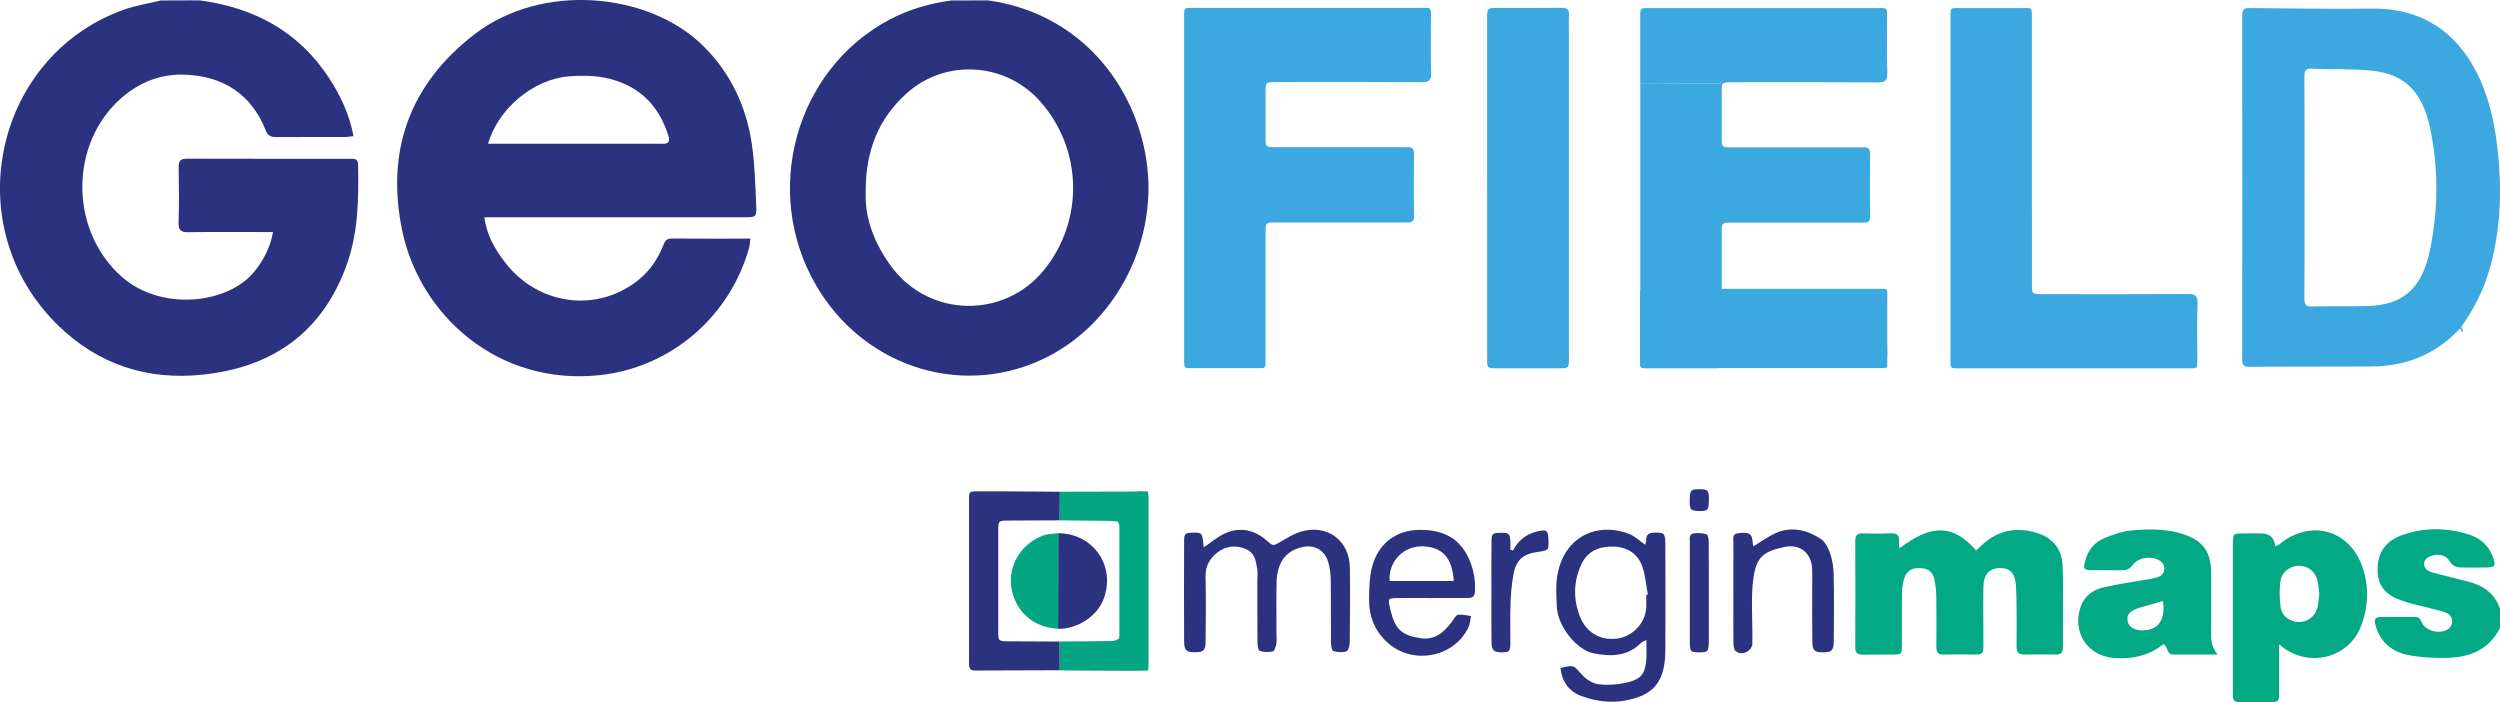 <?xml version="1.0" encoding="UTF-8"?><svg xmlns="http://www.w3.org/2000/svg" viewBox="0 0 513.17 144.12"><defs><style>.d{fill:#3ca8e0;}.e{fill:#2b327f;}.f{fill:#03a683;}.g{fill:#03a885;}.h{fill:#03a884;}.i{fill:#03a583;}</style></defs><g id="a"/><g id="b"><g id="c"><g><path class="g" d="M513.17,128.9c-2.45,4.85-6.79,6.19-11.76,6.15-2.49-.02-5.03-.14-7.44-.67-3.18-.7-5.42-2.74-6.34-5.99-.38-1.33-.12-1.72,1.21-1.74,2.23-.04,4.46,0,6.68-.02,.8,0,1.22,.17,1.58,1.09,.73,1.85,3.82,2.54,5.43,1.41,1.15-.8,1.11-2.57-.17-3.22-.89-.45-1.92-.63-2.9-.89-2.23-.61-4.52-1.04-6.68-1.82-3.41-1.24-4.77-3.24-4.74-6.41,.03-3.34,1.65-5.67,4.74-6.83,4.58-1.72,9.26-1.7,13.91-.28,2.41,.74,4.2,2.3,5.07,4.77,.58,1.65,.4,1.98-1.3,2.03-1.48,.04-2.97,0-4.46,.01-1.29,0-2.41,.06-3.27-1.42-.79-1.37-2.95-1.49-4.27-.69-1.12,.68-1.21,2-.11,2.72,.52,.34,1.19,.48,1.81,.64,2.15,.56,4.3,1.09,6.45,1.64,3.11,.79,5.51,2.41,6.56,5.61v3.91Z"/><path class="g" d="M389.93,112.54c6.55-5.02,11.04-4.92,15.71,.46,.43-.4,.85-.82,1.29-1.22,3.34-3.05,7.23-3.68,11.41-2.31,3.1,1.02,4.91,3.31,5.05,6.64,.13,2.88,.07,5.76,.07,8.64,0,2.7-.02,5.39,0,8.09,0,1.03-.35,1.54-1.46,1.52-2.14-.05-4.28-.05-6.41,0-1.17,.03-1.68-.41-1.66-1.62,.05-2.88,.03-5.76,0-8.65,0-1.3-.04-2.6-.13-3.9-.18-2.58-1.14-3.6-3.27-3.58-2.19,.01-3.35,1.26-3.4,3.83-.06,3.07-.01,6.14-.01,9.2,0,1.12-.02,2.23,0,3.35,.02,.9-.28,1.38-1.27,1.37-2.32-.03-4.65-.04-6.97,0-1.14,.02-1.41-.57-1.41-1.56,.02-3.44,.04-6.88-.01-10.32-.02-1.2-.14-2.42-.41-3.58-.36-1.56-1.19-2.16-2.75-2.28-1.65-.13-2.79,.42-3.34,1.9-.35,.93-.51,1.98-.53,2.98-.06,3.72,0,7.44-.04,11.16-.01,1.63-.07,1.67-1.76,1.7-2.04,.04-4.09-.03-6.13,.02-1.14,.03-1.69-.28-1.68-1.55,.04-7.25,.04-14.5,0-21.75,0-1.2,.43-1.65,1.62-1.6,1.86,.07,3.72,.08,5.57,0,1.27-.06,1.97,.28,1.8,1.69-.05,.43,.05,.88,.08,1.39Z"/><path class="e" d="M247.1,112.34c1.56-1.04,2.9-2.23,4.46-2.9,3.09-1.34,5.98-.66,8.5,1.56,1.32,1.16,1.29,1.1,2.98,.1,1.26-.75,2.56-1.53,3.95-1.96,5.38-1.64,10.02,1.76,10.09,7.37,.07,5.11,.04,10.23-.02,15.35,0,.65-.29,1.71-.69,1.84-.82,.27-1.85,.19-2.69-.08-.32-.1-.47-1.12-.48-1.73-.04-4.37,.02-8.74-.05-13.11-.02-1.18-.21-2.4-.55-3.54-.69-2.3-2.83-3.47-5.15-2.97-3.5,.75-5.32,3.14-5.41,7.32-.07,3.53-.02,7.07-.02,10.6,0,.65,.09,1.32-.03,1.95-.11,.57-.35,1.49-.7,1.57-.86,.2-1.86,.18-2.7-.1-.32-.1-.47-1.13-.47-1.73-.04-4.28-.02-8.56-.02-12.83,0-.74,.1-1.51-.03-2.23-.29-1.62-.43-3.32-2.33-4.11-2.08-.86-4.03-.67-5.77,.64-1.62,1.22-2.56,2.81-2.51,5.01,.1,4.46,.06,8.93,.01,13.39-.02,1.77-.46,2.13-2.16,2.14-1.81,.01-2.24-.36-2.25-2.34-.03-6.79-.03-13.58,0-20.37,0-1.68,.17-1.78,1.71-1.84,1.78-.07,1.96,.07,2.17,1.66,.06,.43,.09,.87,.14,1.33Z"/><path class="e" d="M359.88,112.17c1.7-1.02,3.18-2.16,4.84-2.84,3.17-1.3,6.25-.51,9,1.27,.91,.59,1.56,1.85,1.93,2.93,.47,1.38,.72,2.89,.75,4.35,.09,4.55,.06,9.11,.02,13.66-.02,1.99-.43,2.36-2.23,2.36-1.7,0-2.15-.37-2.18-2.12-.05-3.72-.02-7.44-.02-11.16,0-1.3,.03-2.6-.02-3.9-.14-3.21-2.52-5.13-5.67-4.45-4.71,1.01-6.05,2.24-6.54,7.86-.29,3.32-.05,6.69-.05,10.04,0,.65,.02,1.3,0,1.95-.08,1.55-2.12,2.54-3.39,1.57-.35-.27-.48-.98-.49-1.49-.05-2.23-.03-4.46-.03-6.69,0-4.74,0-9.48,.01-14.22,0-.7-.23-1.67,.8-1.81,.88-.12,2.07-.23,2.64,.24,.55,.46,.47,1.67,.65,2.45Z"/><path class="e" d="M310.56,113.02c1.1-2.14,2.79-3.43,5.07-3.96,1.8-.42,2.14-.21,2.21,1.61,.08,2.27,.06,2.3-2.07,2.6-3.33,.47-4.66,1.72-5.19,5.1-.29,1.81-.46,3.66-.52,5.49-.09,2.69,0,5.38-.03,8.07-.03,1.77-.2,1.93-1.57,1.97-1.71,.05-2.27-.35-2.3-1.98-.06-3.52-.02-7.05-.02-10.57,0-3.43-.03-6.86,.02-10.29,.02-1.55,.23-1.67,1.84-1.69,1.68-.02,1.89,.12,2.02,1.52,.06,.63,0,1.27,0,1.91l.54,.23Z"/><path class="e" d="M346.86,121.36c0-3.35-.01-6.69,.01-10.04,0-.69-.24-1.68,.77-1.83,.88-.13,1.87-.09,2.69,.21,.32,.11,.42,1.14,.42,1.75,.03,4.37,.02,8.74,.02,13.11,0,2.23,.01,4.46,0,6.69-.02,2.54-.13,2.67-2.02,2.66-1.82-.02-1.88-.08-1.89-2.79-.01-3.25,0-6.51,0-9.76Z"/><path class="e" d="M350.77,102.91c-.05,1.84-.25,2.03-2.14,1.98-1.69-.05-1.86-.31-1.77-2.62,.07-1.68,.26-1.86,2-1.85,1.8,.01,1.97,.24,1.91,2.49Z"/><path class="g" d="M467.84,132.24c0,3.57,.02,6.72,0,9.87-.02,1.95-.05,1.98-2.05,2.01-2.04,.03-4.09-.02-6.13,0-.95,.01-1.36-.4-1.32-1.33,.02-.46,0-.93,0-1.39,0-9.76,0-19.52,0-29.27,0-.28-.01-.56,0-.84,.08-1.7,.1-1.74,1.71-1.79,1.39-.04,2.79-.01,4.18,0q2.5,.01,2.82,2.63c.34-.16,.66-.25,.9-.45,6.27-5.17,14.34-2.97,16.98,4.7,1.41,4.1,1.24,8.21-.33,12.25-2.49,6.39-10.88,8.81-16.76,3.63Zm7.91-12.89c-.42-1.93-1.85-3.15-3.7-3.21-1.92-.06-3.7,1.22-3.96,3.23-.22,1.73-.2,3.54,.05,5.26,.27,1.88,1.98,3.07,3.8,3.06,1.83-.02,3.37-1.23,3.79-3.1,.2-.9,.24-1.84,.35-2.68-.11-.9-.15-1.74-.33-2.56Z"/><path class="h" d="M455.22,134.35c-3.41,0-6.26-.02-9.11,0-1.45,.02-1.03-1.6-2.02-2.14-2.91,2.35-6.33,3.13-10.09,2.86-5.52-.41-8.7-5.26-6.91-10.5,.79-2.3,2.52-3.48,4.62-3.99,3.14-.75,6.37-1.15,9.55-1.73,.72-.13,1.5-.23,2.1-.58,1.26-.74,1.2-2.4-.03-3.19-1.6-1.03-4.36-.72-5.53,.85-.65,.87-1.31,1.15-2.31,1.13-2.13-.05-4.27,.02-6.4-.03-1.26-.03-1.44-.32-1.16-1.55,.53-2.31,1.82-4.12,4.01-5.01,1.78-.73,3.68-1.4,5.57-1.58,3.22-.3,6.49-.38,9.68,.48,4.44,1.19,6.68,3.27,6.69,8.21,0,3.71,0,7.43,0,11.14,0,1.81-.28,3.67,1.33,5.63Zm-14.92-9.93c-.53,.15-1.07,.28-1.59,.48-1.68,.64-2.18,1.32-1.97,2.57,.19,1.14,1.17,1.84,2.72,1.92,3.4,.18,5.14-2.06,4.53-6.03-1.24,.36-2.46,.71-3.69,1.06Z"/><path class="e" d="M337.71,111.85c.08-.38,.22-.7,.21-1.01-.03-1.06,.47-1.45,1.52-1.5,2.11-.09,2.39,.09,2.4,2.28,.02,7.34,.06,14.68,0,22.02-.07,6.73-2.81,9.11-8.08,10.13-3.06,.59-6.09,.2-9-.84-2.7-.96-4.14-2.96-4.44-5.81,2.8-.69,2.67-.57,4.36,1.33,.86,.97,2.24,1.87,3.48,2.01,1.97,.23,4.08,.05,6.02-.42,2.76-.67,3.59-1.92,3.76-4.78,.07-1.2,.01-2.4,.01-3.89-.5,.26-.83,.34-1.03,.54-2.81,2.83-6.18,2.92-9.8,2.2-3.48-.69-7.44-5.55-7.57-9.72-.06-1.86-.21-3.74,.02-5.57,1.05-8.38,7.93-11.86,14.85-9.22,1.16,.44,2.12,1.42,3.32,2.25Zm.54,10.2c-.38-1.97-.5-4.04-1.19-5.9-.95-2.57-3.16-3.9-5.84-3.95-2.78-.06-5.24,.73-6.6,3.61-1.69,3.58-1.68,7.24-.3,10.76,1.2,3.08,3.99,5.03,7.76,4.49,3.16-.45,5.87-3.38,5.85-6.73,0-.74,0-1.48,0-2.22l.32-.06Z"/><path class="e" d="M293.92,122.76c-2.32,0-4.65-.03-6.97,0-2.07,.03-2.07,.07-1.62,2.02,.04,.18,.08,.36,.12,.54,.91,3.81,2.23,5.1,6.19,5.69,2.97,.44,4.86-1.32,6.47-3.5,.36-.48,.72-1.25,1.16-1.31,.86-.13,1.79,.14,2.68,.25-.17,.77-.2,1.61-.53,2.31-3,6.37-11.78,7.82-16.87,2.91-2.44-2.36-3.52-5.21-3.52-8.46,0-2.3,.05-4.68,.62-6.87,1.21-4.62,4.77-7.53,9.72-7.57,2.19-.02,4.23,.28,6.16,1.34,4.12,2.27,5.57,7.95,5.21,11.53-.1,1.03-.8,1.11-1.59,1.11-2.42,0-4.83,0-7.25,0h0Zm-1.83-10.61c-3.83-.16-7.14,2.97-6.84,7.11h13.16c-.32-4.8-2.3-6.94-6.31-7.11Z"/></g><g><path class="e" d="M99.42,44.6c.49,3.73,2.22,6.62,4.3,9.32,6.8,8.82,18.97,10.35,27.43,3.47,2.31-1.88,3.91-4.29,5-7.04,.33-.83,.62-1.4,1.69-1.39,5.31,.05,10.63,.02,16.18,.02-.1,.78-.11,1.41-.28,2-4.01,14.1-16.06,24.45-30.6,26.02-20.99,2.27-36.96-12.37-40.57-29.61-3.42-16.36,1.5-30.11,14.84-40.36,14.05-10.81,35.94-8.49,46.94,2.4,5.65,5.59,8.84,12.42,9.98,20.17,.6,4.09,.7,8.26,.89,12.4,.12,2.59,.01,2.6-2.51,2.6-14.56,0-29.11,0-43.67,0h-9.63Zm.78-15.09h2.95c9.97,0,19.94,0,29.91,0,.91,0,1.83-.04,2.74,0,1.31,.06,1.83-.28,1.37-1.73-1.72-5.41-5.02-9.26-10.48-11.15-3.3-1.14-6.69-1.23-10.08-.94-7.1,.6-14.41,6.64-16.41,13.81Z"/><path class="e" d="M39.59,.08h1.49c11.1,1.51,20.2,6.36,26.44,15.9,2.37,3.62,4.2,7.51,5.05,11.96-.67,.07-1.22,.18-1.77,.18-4.66,.01-9.31-.01-13.97,.02-1.08,0-1.79-.16-2.27-1.35-2.95-7.47-8.73-11.14-16.54-11.46-5.46-.23-10.24,1.88-14.15,5.76-9.8,9.75-9.16,26.82,1.27,35.85,8.1,7.01,21.79,5.46,27.15-1.29,1.83-2.31,3.17-4.81,3.75-8.02-.99,0-1.8,0-2.61,0-4.91,0-9.81-.04-14.72,.03-1.45,.02-2.1-.29-2.05-1.91,.11-3.82,.08-7.65,.01-11.48-.02-1.32,.47-1.7,1.75-1.7,11.14,.04,22.29,.02,33.43,.02,.85,0,1.64-.09,1.66,1.21,.11,6.91,.06,13.81-2.3,20.43-4.61,12.96-13.85,20.33-27.37,22.39-11.48,1.75-21.89-.81-30.6-8.6C-9.29,47.83-1.64,11.7,25.35,2.01c2.48-.89,5.14-1.29,7.71-1.92h1.48l5.05-.02Z"/><path class="e" d="M195.32,.08l.99,.02,5.04-.02h1.48c17.84,2.5,29.29,15.89,32.24,31.32,3.36,17.55-6.08,35.71-21.76,42.66-16.78,7.44-36.29,.89-45.82-15.53-11.17-19.25-4.18-44.27,15.06-54.48,4.01-2.13,8.29-3.36,12.76-3.96Zm-17.62,39.48c-.2,5.2,1.8,10.56,5.41,15.35,7.76,10.27,23.02,10.53,31.15,.56,8.33-10.21,7.97-24.96-.84-34.77-7.13-7.93-19.43-8.67-27.34-1.52-5.75,5.19-8.46,11.77-8.38,20.39Z"/><path class="d" d="M243.06,38.36c0-11.48,0-22.96,0-34.45,0-2.55-.13-2.29,2.28-2.29,15.39,0,30.79,0,46.18,0,2.33,0,2.21-.23,2.21,2.09,0,3.74-.08,7.49,.04,11.23,.05,1.57-.46,1.94-1.97,1.93-9.32-.06-18.64-.03-27.96-.03-.67,0-1.33-.01-2,0-2.03,.04-2.05,.04-2.06,2.07-.02,3.08-.01,6.16,0,9.24,0,2.03,.02,2.06,2.02,2.06,8.49,.01,16.97,0,25.46,0,.5,0,1,.04,1.5,0,1.04-.1,1.5,.25,1.49,1.38-.05,4.24-.07,8.49,.01,12.73,.03,1.46-.8,1.34-1.74,1.34-8.24,0-16.47,0-24.71,0-.67,0-1.33,0-2,0-2,.03-2.02,.04-2.03,2.08-.01,8.57,0,17.14,0,25.71,0,2.4,.13,2.11-2.17,2.11-4.08,0-8.15,.01-12.23,0-2.43,0-2.31,.31-2.31-2.25,0-11.65,0-23.3,0-34.95Z"/><path class="d" d="M305.25,38.61c0-11.56,0-23.13,0-34.69,0-2.29,.01-2.3,2.28-2.3,4.33,0,8.65,.03,12.98-.02,1.2-.02,1.64,.37,1.56,1.57-.09,1.33-.02,2.66-.02,3.99,0,21.63,0,43.26,0,64.89,0,.5,0,1,0,1.5-.03,2.02-.03,2.04-2.03,2.05-4.24,.02-8.48,.01-12.73,0-2.01,0-2.03-.03-2.03-2.05,0-11.65,0-23.29,0-34.94Z"/><g><path class="d" d="M336.69,17.08c0-4.38,0-8.75,0-13.13,0-2.55-.13-2.29,2.28-2.29,15.39,0,30.79,0,46.18,0,2.33,0,2.21-.23,2.21,2.09,0,3.74-.08,7.49,.04,11.23,.05,1.57-.46,1.94-1.97,1.93-9.32-.06-18.64-.03-27.96-.03-.67,0-1.33-.01-2,0-1.02,.02-1.53,.03-1.79,.29"/><path class="d" d="M353.68,17.16c-.26,.26-.27,.77-.27,1.78-.02,3.08-.01,6.16,0,9.24,0,2.03,.02,2.06,2.02,2.06,8.49,.01,16.97,0,25.46,0,.5,0,1,.04,1.5,0,1.04-.1,1.5,.25,1.49,1.38-.05,4.24-.07,8.49,.01,12.73,.03,1.46-.8,1.34-1.74,1.34-8.24,0-16.47,0-24.71,0-.67,0-1.33,0-2,0-2,.03-2.02,.04-2.03,2.08-.01,8.57,0,17.14,0,25.71,0,2.4,.13,2.11-2.17,2.11-4.08,0-8.15,.01-12.23,0-2.43,0-2.31,.31-2.31-2.25,0-11.65,0-23.3,0-34.95,0-7.11,0-14.21,0-21.32"/><g><path class="d" d="M336.69,74.73c0-4.38,0-8.75,0-13.13,0-2.55-.13-2.29,2.28-2.29,15.39,0,30.79,0,46.18,0,2.33,0,2.21-.23,2.21,2.09,0,3.74-.08,7.49,.04,11.23,.05,1.57-.46,1.94-1.97,1.93-9.32-.06-18.64-.03-27.96-.03-.67,0-1.33-.01-2,0-1.02,.02-1.53,.03-1.79,.29"/><rect class="d" x="336.69" y="59.3" width="50.71" height="16.25" rx=".48" ry=".48" transform="translate(724.08 134.85) rotate(180)"/></g></g><path class="d" d="M417.08,29.48c-.01-8.57,0-17.14,0-25.71,0-2.4,.13-2.11-2.17-2.11-4.08,0-8.15-.01-12.23,0-2.43,0-2.31-.31-2.31,2.25,0,11.65,0,23.3,0,34.95,0,11.48,0,22.96,0,34.45,0,2.55-.13,2.29,2.28,2.29,15.39,0,30.79,0,46.18,0,2.33,0,2.21,.23,2.21-2.09,0-3.74-.08-7.49,.04-11.23,.05-1.57-.46-1.94-1.97-1.93-9.32,.06-18.64,.03-27.96,.03-.67,0-1.33,.01-2,0-2.03-.04-2.05-.04-2.06-2.07-.02-3.08-.01-6.16,0-9.24"/><g><path class="d" d="M504.97,67.4c-5.15,5.55-11.35,7.79-18.22,7.82-8.35,.05-16.7,0-25.06,.08-1.28,.01-1.44-.52-1.44-1.8,.03-23.37,.03-46.74,0-70.1,0-1.31,.2-1.77,1.45-1.75,8.47,.11,16.95,.19,25.42,.12,16.33-.13,23.19,12.97,25.12,25.67,1.38,9.1,1.39,18.23-1.03,27.19-1.25,4.63-3.32,8.72-5.97,12.43l-.27,.34Zm-31.92-29.11c0,7.62,.03,15.24-.03,22.86,0,1.35,.26,1.8,1.48,1.76,3.87-.11,7.74,.02,11.61-.1,7.05-.21,10.99-3.53,12.63-11.23,1.76-8.31,1.85-16.77,.12-25.11-1.57-7.58-5.2-11.23-11.88-11.95-4.14-.45-8.33-.23-12.5-.42-1.23-.06-1.47,.43-1.46,1.76,.05,7.48,.03,14.96,.03,22.43Z"/><path class="d" d="M504.97,67.4l.27-.34c.13,.31,.26,.63,.38,.95,0,.01-.24,.17-.25,.15-.14-.25-.27-.51-.4-.76Z"/></g></g><g><path class="e" d="M205.16,100.85c4.13,.03,8.27,.06,12.4,.09-.01,1.96-.03,3.91-.04,5.87-3.6,.02-7.2,.03-10.81,.05-1.65,0-1.8,.14-1.8,1.78,0,7.08,0,14.15,0,21.23,0,1.63,.14,1.76,1.8,1.77,3.6,.02,7.2,.03,10.81,.05l.02,5.89c-5.82,.02-11.64,.03-17.46,.06-1.06,0-1.17-.62-1.17-1.45,.01-3.91,0-7.82,0-11.73,0-7.3,0-14.6,0-21.9,0-1.64,.06-1.69,1.68-1.7,1.52-.01,3.04,0,4.56-.01Z"/><path class="i" d="M217.54,137.57c0-1.96-.01-3.93-.02-5.89,3.62-.03,7.24-.03,10.86-.1,.43,0,.85-.31,1.28-.47,.04-.17,.11-.34,.11-.5,0-7.56,.01-15.11,0-22.67,0-.29-.22-.59-.33-.88-.55-.05-1.11-.13-1.66-.14-3.42-.05-6.83-.08-10.25-.11,.01-1.96,.03-3.91,.04-5.87,5-.01,10.01-.03,15.02-.04,.52,0,1.03-.05,1.55-.07l1.51,.05c.04,.47,.12,.95,.12,1.42,0,11.3,0,22.61,0,33.91,0,.48-.06,.95-.09,1.43l-3.1,.06c-4.4-.02-8.8-.04-13.21-.06-.6,0-1.21-.03-1.81-.05Z"/><path class="e" d="M217.22,109.45c7.24,.04,11.88,6.79,9.3,13.55-1.34,3.52-5.39,6.15-9.33,6.08,.01-6.54,.02-13.08,.03-19.62Z"/><path class="f" d="M217.22,109.45c-.01,6.54-.02,13.08-.03,19.62-5.14-.26-8.89-3.62-9.61-8.62-.66-4.55,2.21-9.08,6.82-10.62,.88-.3,1.88-.26,2.82-.38Z"/></g></g></g></svg>